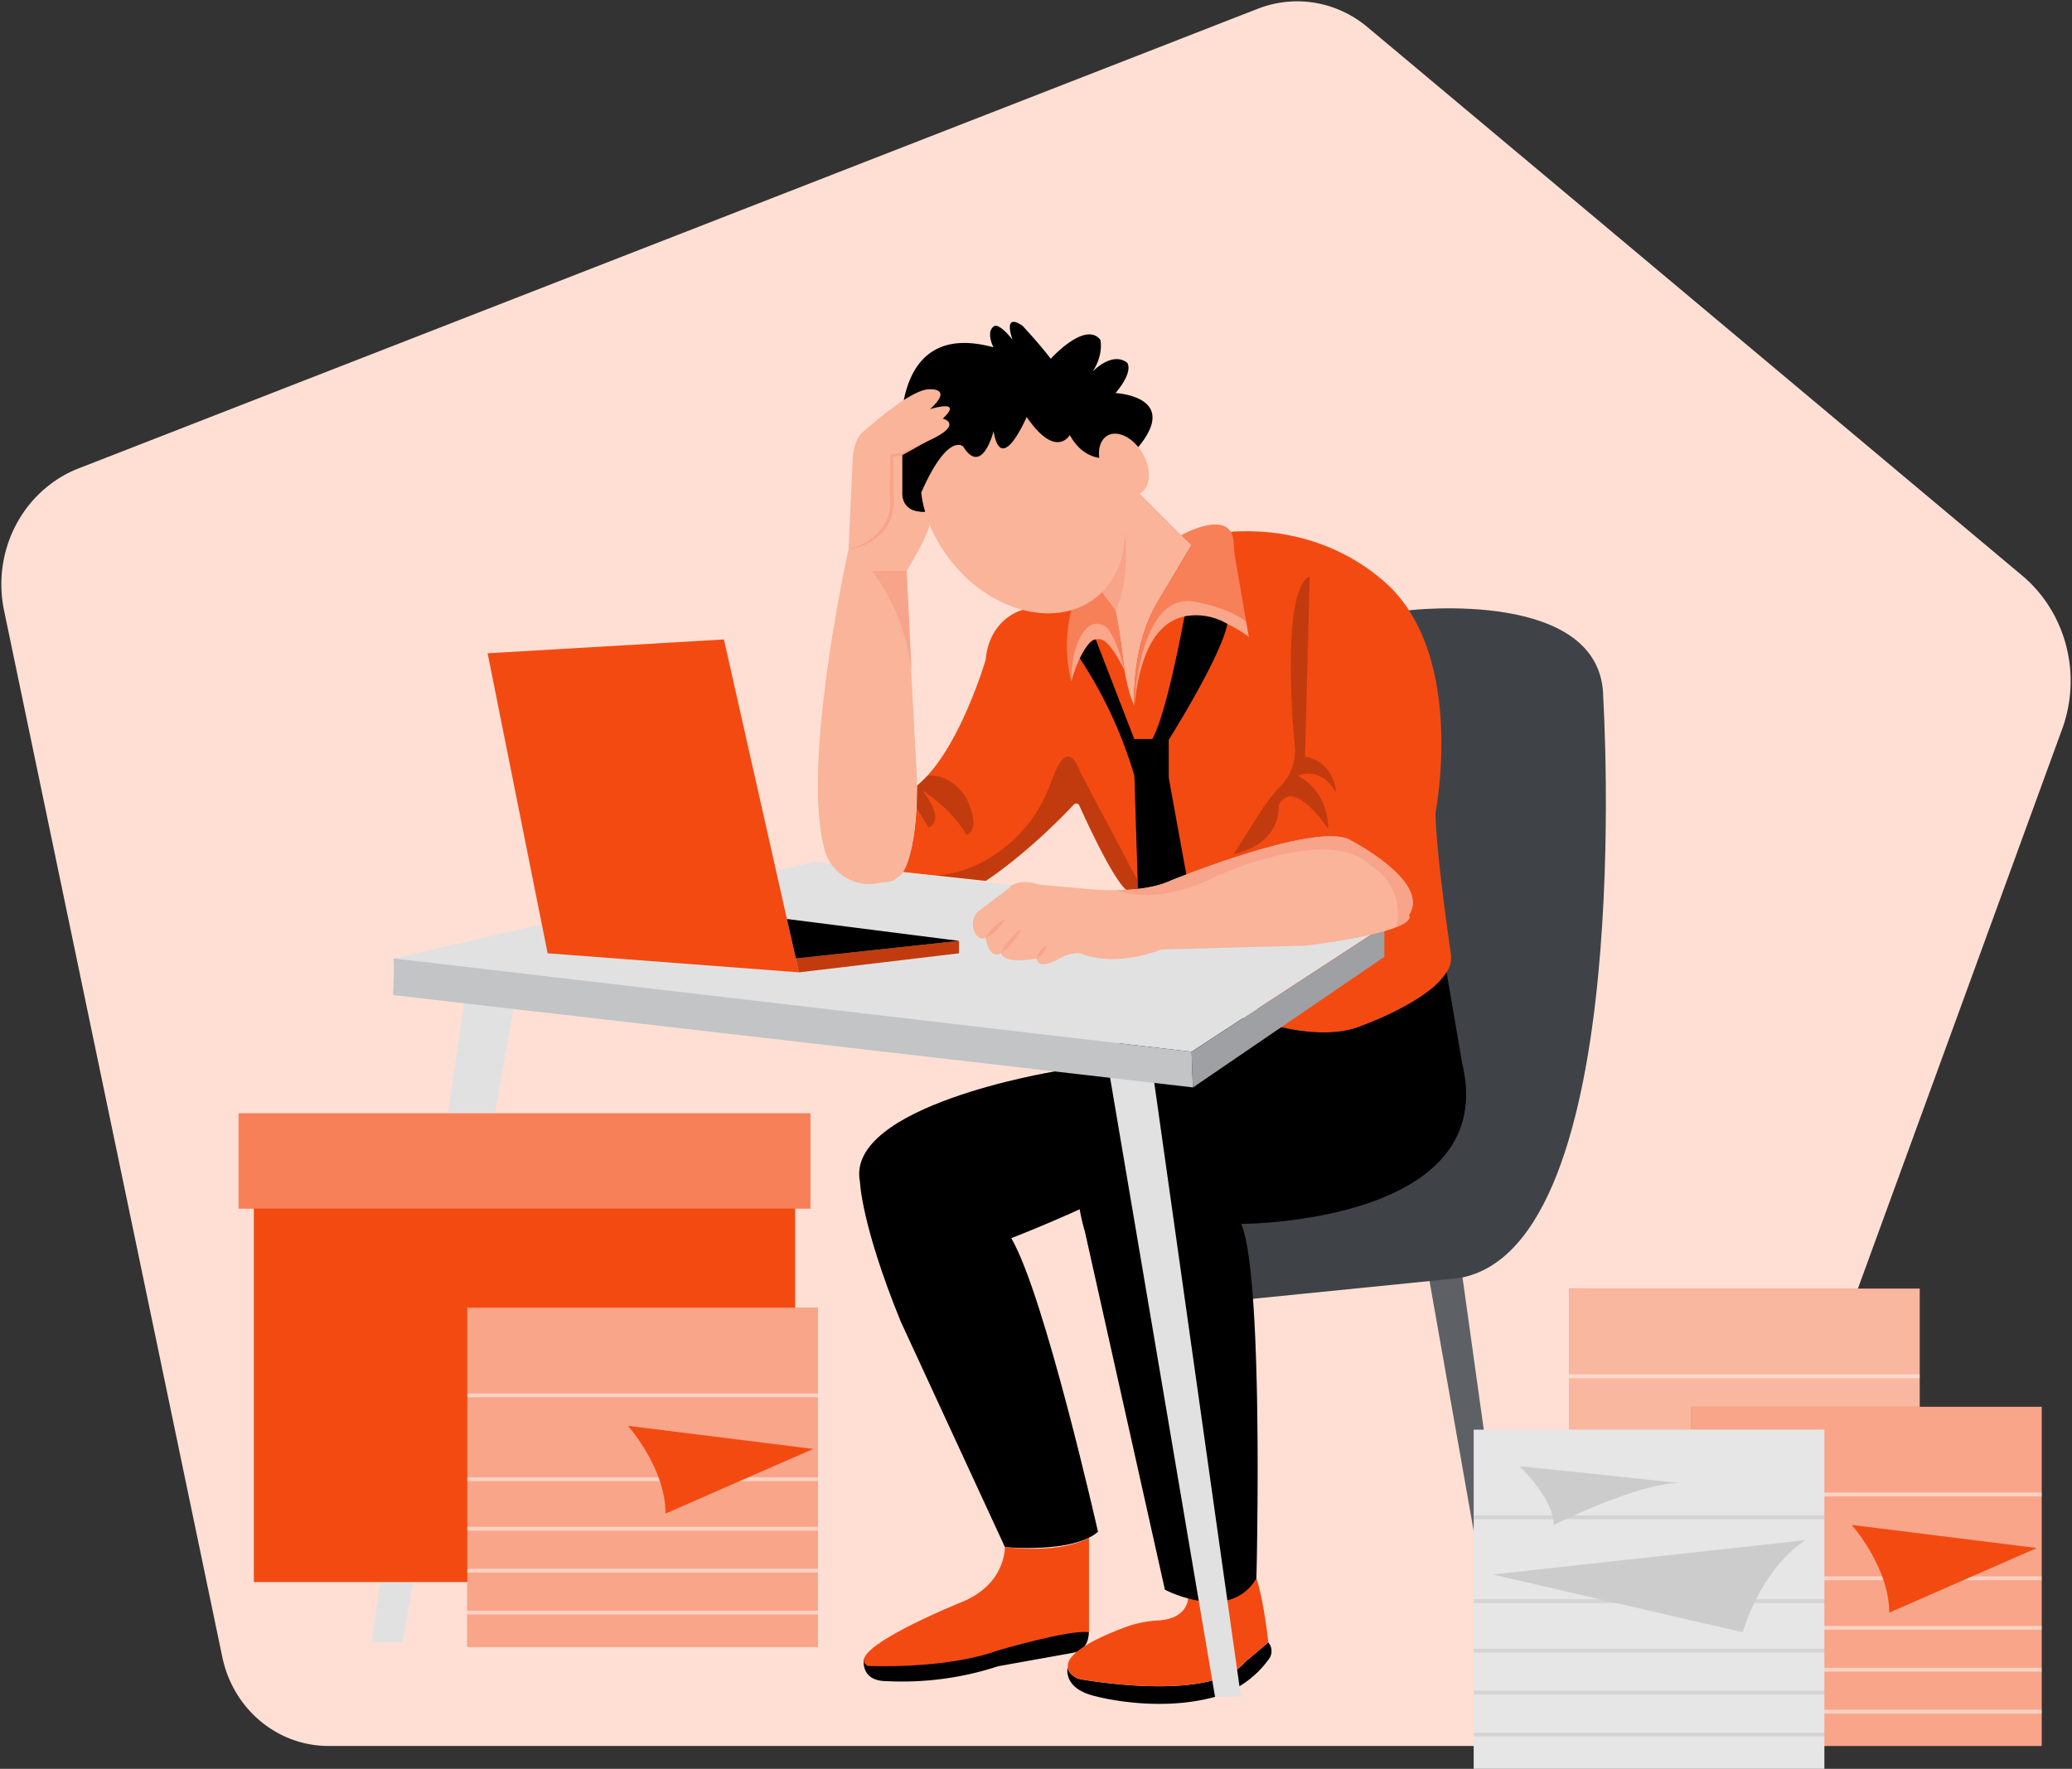 <?xml version="1.0" encoding="UTF-8" standalone="no"?>
<svg
   width="661.122"
   height="564.544"
   viewBox="0 0 661.122 564.544"
   version="1.1"
   id="svg198"
   sodipodi:docname="write.svg"
   inkscape:version="1.1 (c68e22c387, 2021-05-23)"
   xmlns:inkscape="http://www.inkscape.org/namespaces/inkscape"
   xmlns:sodipodi="http://sodipodi.sourceforge.net/DTD/sodipodi-0.dtd"
   xmlns="http://www.w3.org/2000/svg"
   xmlns:svg="http://www.w3.org/2000/svg"
   xmlns:xhtml="http://www.w3.org/1999/xhtml">
  <rect x="0" y="0" width="661.122" height="564.544" fill="#333333" stroke="none"/>
  <sodipodi:namedview
     id="namedview200"
     pagecolor="#ffffff"
     bordercolor="#666666"
     borderopacity="1.0"
     inkscape:pageshadow="2"
     inkscape:pageopacity="0.0"
     inkscape:pagecheckerboard="0"
     showgrid="false"
     inkscape:zoom="1.2783903"
     inkscape:cx="269.0884"
     inkscape:cy="247.57697"
     inkscape:window-width="2560"
     inkscape:window-height="1361"
     inkscape:window-x="-9"
     inkscape:window-y="-9"
     inkscape:window-maximized="1"
     inkscape:current-layer="svg198" />
  <defs
     id="defs2">
    <xhtml:style>*, ::after, ::before { box-sizing: border-box; }
img, svg { vertical-align: middle; }
</xhtml:style>
    <xhtml:style>*, body, html { -webkit-font-smoothing: antialiased; }
img, svg { max-width: 100%; }
</xhtml:style>
  </defs>
  <path
     d="m -216.16,214.031 -141.16,372.63 h -518.16 a 41.27,41.27 0 0 1 -40.33,-32.55 l -83,-383.51 a 45.38,45.38 0 0 1 28.45,-52.11 l 268.07,-100.67 9.46,-3.55 10.81,-4.07 127,-47.7 4,-1.51 29,-10.89 a 42.54,42.54 0 0 1 41.68,6.73 l 74.68,60.25 8.37,6.75 0.38,0.31 21.62,17.46 143.9,116.18 a 49.67,49.67 0 0 1 15.23,56.25 z"
     fill="#fff"
     opacity="0.7"
     id="path6"
     style="fill:#ffffff;fill-opacity:1" />
  <path
     d="M 657.984,232.678 539.543,557.244 H 104.776 A 34.628,35.947 0 0 1 70.937,528.892 L 1.295,194.85 A 38.076,39.527 0 0 1 25.166,149.461 l 224.926,-87.685 7.937,-3.092 9.07,-3.545 106.56,-41.547 3.356,-1.315 24.333,-9.485 a 35.694,37.053 0 0 1 34.972,5.862 l 62.661,52.479 7.023,5.879 0.319,0.27 18.14,15.208 120.74,101.194 a 41.676,43.263 0 0 1 12.779,48.994 z"
     fill="#f34a12"
     data-primary="true"
     id="path4"
     style="fill:#ffdfd4;fill-opacity:1;stroke:none;stroke-width:0.855;stroke-opacity:1" />
  <line
     x1="612.523"
     y1="453.854"
     x2="500.623"
     y2="453.854"
     fill="none"
     stroke="#ff0000"
     stroke-miterlimit="10"
     stroke-width="0.25"
     id="line8" />
  <rect
     x="500.623"
     y="411.284"
     width="111.9"
     height="108.25"
     fill="#f34a12"
     data-primary="true"
     id="rect10" />
  <rect
     x="500.623"
     y="411.284"
     width="111.9"
     height="108.25"
     fill="#ffffff"
     opacity="0.6"
     id="rect12" />
  <g
     opacity="0.5"
     id="g24"
     transform="translate(-131.777,-94.126)">
    <rect
       x="632.4"
       y="532.78"
       width="111.9"
       height="1.22"
       fill="#ffffff"
       id="rect14" />
    <rect
       x="632.4"
       y="559.54"
       width="111.9"
       height="1.22"
       fill="#ffffff"
       id="rect16" />
    <rect
       x="632.4"
       y="575.35"
       width="111.9"
       height="1.22"
       fill="#ffffff"
       id="rect18" />
    <rect
       x="632.4"
       y="588.73"
       width="111.9"
       height="1.22"
       fill="#ffffff"
       id="rect20" />
    <rect
       x="632.4"
       y="602.11"
       width="111.9"
       height="1.22"
       fill="#ffffff"
       id="rect22" />
  </g>
  <path
     d="m 551.883,448.994 c 0,0 12,13.38 12,28 l 47.09,-20.62 z"
     fill="#f34a12"
     data-primary="true"
     id="path26" />
  <polygon
     points="610.48,630.83 616.59,631.91 594.83,476.07 586.18,493.25 "
     fill="#5d6166"
     id="polygon28"
     transform="translate(-131.777,-94.126)" />
  <path
     d="m 449.553,194.784 c 0,0 62,-7.3 62,28 0,0 10.94,175.15 -45.94,185.13 l -69.67,7 -9.67,-31.6 z"
     fill="#3f4347"
     id="path30" />
  <path
     d="m 404.813,529.604 -0.53,0.69 a 31.82,31.82 0 0 1 -16.59,11.28 c -18.6,5.12 -37.89,-0.14 -37.89,-0.14 -10.95,-2.43 -9.13,-9.31 -9.13,-9.31 v 0 a 3.86,3.86 0 0 0 1.24,2.3 6.08,6.08 0 0 0 3.32,1.61 c 7.75,1.3 42.27,6.31 52,-5.54 l 7.45,-6.3 v 0 a 4.28,4.28 0 0 1 0.13,5.41 z"
     fill="#000000"
     data-secondary="true"
     id="path32" />
  <path
     d="m 275.643,529.554 c 0,0 -1.25,7 7.26,7 a 98.4,98.4 0 0 0 35.62,-4.76 l 24.12,-4.34 a 5.6,5.6 0 0 0 4.48,-4.3 10,10 0 0 0 0.31,-2.21 l -8.58,-3.85 z"
     fill="#000000"
     data-secondary="true"
     id="path34" />
  <path
     d="m 336.403,341.994 c 0,0 -66.88,10.91 -62,35.24 0,0 0.41,13.65 13,44.53 l 33.25,72 c 0,0 21.69,2.11 29.68,-4.89 0,0 -17.11,-75.8 -27.68,-93.7 0,0 22.11,-8.57 36.18,-16.28 l 54.46,-31.76 -6.33,-19.73 -24.15,-5.64 z"
     fill="#000000"
     data-secondary="true"
     id="path36" />
  <path
     d="m 336.403,341.994 c 0,0 -66.88,10.91 -62,35.24 0,0 0.41,13.65 13,44.53 l 33.25,72 c 0,0 21.69,2.11 29.68,-4.89 0,0 -17.11,-75.8 -27.68,-93.7 0,0 22.11,-8.57 36.18,-16.28 l 54.46,-31.76 -6.33,-19.73 -24.15,-5.64 z"
     opacity="0.2"
     id="path38" />
  <path
     d="m 404.683,524.184 -7.45,6.3 c -10.94,13.38 -53.51,5.27 -53.51,5.27 -1.95,-1.17 -2.86,-2.4 -3,-3.64 -0.61,-4.83 10.47,-9.84 18.05,-12.67 a 35.2,35.2 0 0 1 10.58,-2.24 c 9.66,-0.47 9.73,-7 9.73,-7 l 21.81,-6.45 c 2.42,7.27 3.79,20.43 3.79,20.43 z"
     fill="#f34a12"
     data-primary="true"
     id="path40" />
  <path
     d="m 461.553,310.334 v 0 c -5.87,9.5 -27,17 -27,17 -11.38,4.86 -27.57,0 -27.57,0 l -43.76,-39.8 -3.93,-3.57 c -4.33,-3.8 -12.54,-21.62 -14.91,-26.89 a 1.07,1.07 0 0 0 -1.76,-0.28 c -15.33,16.23 -28.09,24.35 -28.09,24.35 l -16.17,-1.75 h -0.14 l -10.89,-1.18 c 5.68,-5.37 5.27,-27.48 5.27,-27.48 13.38,-10.95 21.89,-40.14 21.89,-40.14 1.25,-13.38 11.73,-15.92 11.73,-15.92 l 54,-20.57 13.07,-4.43 c 35,-2 52.76,20.38 52.76,20.38 20.82,24.44 12,69.19 12,69.19 0,12.17 4.86,45 4.86,45 a 8.25,8.25 0 0 1 -1.36,6.09 z"
     fill="#f34a12"
     data-primary="true"
     id="path42" />
  <path
     d="m 369.223,192.354 c -8.52,14.59 -7.3,32.84 -7.3,32.84 -2.43,-4.87 -3.65,-14.6 -3.65,-14.6 q -0.42,-3.81 -0.83,-6.64 a 33.86,33.86 0 0 0 -6.45,-15.63 l -2.45,-3.27 6.61,-30.18 8,2.17 17,17 z"
     fill="#f9b499"
     id="path44" />
  <path
     d="m 348.583,185.054 7.3,9.73 c 0,0 4.8,-7.65 3,-25.11 z"
     fill="#f7a48b"
     id="path46" />
  <path
     d="m 398.453,203.294 c 0,0 -31.62,-25.54 -36.49,21.9 0,0 -1.22,-18.25 7.3,-32.84 l 10.96,-18.25 -3.29,-3.29 c 0,0 16.43,-9.26 16.73,2.8 a 36.72,36.72 0 0 0 0.67,5.73 l 3.28,18.95 z"
     fill="#f34a12"
     data-primary="true"
     id="path48" />
  <path
     d="m 398.453,203.294 c 0,0 -31.62,-25.54 -36.49,21.9 0,0 -1.22,-18.25 7.3,-32.84 l 10.96,-18.25 -3.29,-3.29 c 0,0 16.43,-9.26 16.73,2.8 a 36.72,36.72 0 0 0 0.67,5.73 l 3.28,18.95 z"
     fill="#ffffff"
     opacity="0.3"
     id="path50" />
  <path
     d="m 398.453,203.294 c 0,0 -31.62,-25.54 -36.49,21.9 0,0 1.22,-35 18.24,-33.32 0,0 10.44,1.42 17.39,6.42 z"
     fill="#ffffff"
     opacity="0.3"
     id="path52" />
  <path
     d="m 358.833,213.984 v 0 c -4.33,-8.67 -6.6,-9.5 -6.6,-9.5 -6.08,-3.65 -10.41,13 -10.41,13 a 46.69,46.69 0 0 1 0,-22.77 50.84,50.84 0 0 0 9.76,-5.73 l 4.3,5.73 c 1.21,4.93 2.83,18.34 2.95,19.27 z"
     fill="#f34a12"
     data-primary="true"
     id="path54" />
  <path
     d="m 358.833,213.984 v 0 c -4.33,-8.67 -6.6,-9.5 -6.6,-9.5 -6.08,-3.65 -10.41,13 -10.41,13 a 46.69,46.69 0 0 1 0,-22.77 50.84,50.84 0 0 0 9.76,-5.73 l 4.3,5.73 c 1.21,4.93 2.83,18.34 2.95,19.27 z"
     fill="#ffffff"
     opacity="0.3"
     id="path56" />
  <path
     d="m 358.843,214.014 v 0 c -4.33,-8.67 -6.6,-9.5 -6.6,-9.5 -6.08,-3.65 -10.41,13 -10.41,13 0,0 -0.4,-11.61 5,-17.09 a 4.5,4.5 0 0 1 6.89,0.57 c 1.55,2.19 3.37,6.07 5.12,13.02 z"
     fill="#ffffff"
     opacity="0.3"
     id="path58" />
  <path
     d="m 377.943,196.744 c 0,0 -5.72,31.54 -10.27,39.13 h -5.77 l -12.27,-31.74 c 0,0 -1.83,-0.61 -5.09,6 a 138.53,138.53 0 0 1 17.42,37.51 l 1.26,39.89 20.18,18.34 -10.49,-57.61 v -12.13 c 0,0 16.73,-26.59 18.7,-37 a 19.34,19.34 0 0 0 -13.67,-2.39 z"
     fill="#000000"
     data-secondary="true"
     id="path60" />
  <path
     d="m 367.673,235.874 c 0,0 12.88,-20.58 15.14,-39.34 a 18.41,18.41 0 0 0 -4.87,0.22 c 0,0 -4.55,26.66 -10.27,39.12 z"
     opacity="0.2"
     id="path62" />
  <path
     d="m 361.903,235.874 -15.22,-29.43 c 0,0 1.57,-2.7 3,-2.31 z"
     opacity="0.2"
     id="path64" />
  <path
     d="m 361.963,247.604 a 57.81,57.81 0 0 0 10.95,0 l 0.51,3.52 c 0,0 -6.53,-1.43 -5.34,18.55 l 3.61,25.72 -8.47,-7.86 z"
     opacity="0.2"
     id="path66" />
  <path
     d="m 292.473,257.874 3.81,6.22 c 0,0 5.92,-1.6 -1.91,-11.75 0,0 9.21,5.67 14.07,14.18 0,0 4.87,-1.43 0,-11.66 0,0 -4.4,-8 -12.54,-7.28 l -3.27,3.13 z"
     opacity="0.2"
     id="path68" />
  <path
     d="m 363.223,287.534 -3.93,-3.57 c -4.33,-3.79 -12.54,-21.62 -14.91,-26.89 a 1.08,1.08 0 0 0 -1.77,-0.29 c -15.32,16.24 -28.08,24.36 -28.08,24.36 l -16.17,-1.75 c 1.31,0 15.24,-0.34 27.94,-14.32 a 46.32,46.32 0 0 0 9.26,-16 c 2,-5.58 5.48,-12.38 9,-2.87 l 18.47,34.92 z"
     opacity="0.2"
     id="path70" />
  <path
     d="m 393.583,272.624 8.52,-13.38 a 54.81,54.81 0 0 1 6.28,-8.12 16.31,16.31 0 0 0 4.67,-13.77 c 0,0 -4.83,-48.65 4.86,-53.48 l -1.51,57.64 c 0,0 8.81,0.74 10,11.69 0,0 -4.07,-8.77 -12.37,-5.6 0,0 9.61,4 9.77,16.94 0,0 -11.16,-16.94 -15.83,-7.45 0.02,-0.04 1.43,11.88 -14.39,15.53 z"
     opacity="0.2"
     id="path72" />
  <polygon
     points="511.95,429.81 572.26,390.47 391.57,369.19 257.2,400.04 "
     fill="#e1e1e2"
     id="polygon74"
     transform="translate(-131.777,-94.126)" />
  <polygon
     points="362.76,298.21 386.7,404.46 306.51,398.38 287.36,302.63 "
     fill="#f34a12"
     data-primary="true"
     id="polygon76"
     transform="translate(-131.777,-94.126)" />
  <polygon
     points="437.76,394.42 437.76,398.38 386.7,404.46 385.71,400.04 "
     fill="#f34a12"
     data-primary="true"
     id="polygon78"
     transform="translate(-131.777,-94.126)" />
  <polygon
     points="437.76,394.42 437.76,398.38 386.7,404.46 385.71,400.04 "
     opacity="0.2"
     id="polygon80"
     transform="translate(-131.777,-94.126)" />
  <polygon
     points="385.71,400.04 437.76,394.42 382.87,387.43 "
     fill="#000000"
     data-secondary="true"
     id="polygon82"
     transform="translate(-131.777,-94.126)" />
  <path
     d="m 396.023,390.614 c 7.29,17 4.86,113.11 4.86,113.11 -3.95,6.78 -10.53,8 -16.44,7.46 a 38.79,38.79 0 0 1 -12.75,-3.81 l -25.54,-114.33 c -12.17,-41.36 29.07,-43.39 29.07,-43.39 27.84,-3.25 31.75,-22.29 31.75,-22.29 0,0 16.19,4.86 27.57,0 0,0 12.46,-4.43 20.9,-10.79 a 24.13,24.13 0 0 0 6.12,-6.23 l 5,29.18 c 12.17,51.09 -70.54,51.09 -70.54,51.09 z"
     fill="#000000"
     data-secondary="true"
     id="path84" />
  <path
     d="m 396.023,390.614 c 7.29,17 4.86,113.11 4.86,113.11 -3.95,6.78 -10.53,8 -16.44,7.46 23,-3.82 1.85,-95 1.85,-95 -6.09,-9.73 -2.44,-12.48 -2.44,-12.48 a 14.87,14.87 0 0 0 4.87,-7 c 2.43,-9.73 -4.87,-3.65 -4.87,-3.65 0,-8.52 34.06,-14.6 34.06,-14.6 7.2,-0.6 17.07,-4.75 25.22,-8.81 15.31,-7.61 23,-25.32 17.42,-41.5 a 74.32,74.32 0 0 0 -5.12,-11.56 24.13,24.13 0 0 0 6.12,-6.23 l 5,29.18 c 12.18,51.08 -70.53,51.08 -70.53,51.08 z"
     opacity="0.2"
     id="path86" />
  <path
     d="m 320.613,493.764 c 0,0 0.47,11.76 -13.75,17.55 0,0 -38.56,15.52 -30,20.39 0,0 24.32,1.21 41.35,-4.87 0,0 23.25,-6.89 29.26,-5.88 v -30.23 c 0,0 -7.4,5.24 -26.86,3.04 z"
     fill="#f34a12"
     data-primary="true"
     id="path88" />
  <polygon
     points="280.16,411.76 296.34,411.76 260.26,618.31 250.31,618.31 "
     fill="#e1e1e2"
     id="polygon90"
     transform="translate(-131.777,-94.126)" />
  <polygon
     points="519.47,635.7 527.74,635.7 499.86,438.18 485.23,433.65 "
     fill="#e1e1e2"
     id="polygon92"
     transform="translate(-131.777,-94.126)" />
  <ellipse
     cx="154.05"
     cy="329.666"
     rx="28.97"
     ry="37.72"
     transform="rotate(-38.66)"
     fill="#f9b499"
     id="ellipse102" />
  <path
     d="m 295.223,163.354 c 0,0 -7.43,1 -7.43,-6.28 v -11.64 c 0,0 -6.08,-44.31 29.2,-34.58 0,0 -2.44,-4.69 0,-6.6 0,0 1.21,-1.91 6.08,4.17 0,0 -3.34,-8.91 3.19,-4.45 0,0 5.32,5.67 9,10.53 0,0 10.95,-12.16 15.81,-6.08 0,0 1.22,4.52 -2.43,10.17 0,0 6.08,-6.52 10.95,-2.87 0,0 2.43,2.43 -3.65,9.73 0,0 21.47,1 6.48,18.14 0,0 -13.78,8.62 -21.08,-4.76 0,0 -4.41,7.92 -13.76,-5.77 0,0 -8.13,19.15 -10.56,4.55 0,0 -3.65,14.6 -9.73,4.87 0,0 -4.79,-4.68 -13.34,14.69 a 30.57,30.57 0 0 0 1.27,6.18 z"
     fill="#000000"
     data-secondary="true"
     id="path104" />
  <path
     d="m 296.073,140.764 -8.2,4.2 v 12.13 c 0,0 -0.5,4.19 3.38,5.75 a 9.41,9.41 0 0 0 4,0.55 c 1.41,-0.12 1.4,4.06 1.4,4.06 -0.89,4.26 -7.39,14.8 -7.39,14.8 l 1.47,31.71 a 0.25,0.25 0 0 1 0,0.09 l 1.83,34.25 c 0,30.4 -6.08,31.62 -6.08,31.62 -1.9,2 -3.6,1.36 -5.92,1.9 a 14.86,14.86 0 0 1 -17.5,-10.74 c -7.52,-27.64 7.69,-95.79 7.69,-95.79 l 1.29,-28 c 0,0 0,-7.29 3.68,-9.72 0,0 14.63,-13.33 20.71,-13.32 0,0 8,-0.67 0.31,6.34 0,0 10.94,-3.47 4.08,3 0.07,0.02 7.04,1.81 -4.75,7.17 z"
     fill="#f9b499"
     id="path106" />
  <path
     d="m 270.743,175.324 c 6.88,-1.65 13.23,-7.12 13.3,-14.56 -0.14,-5.1 -0.08,-10.22 0.05,-15.33 v -0.41 l 0.38,-0.05 3.17,-0.4 c 2.14,-1.09 5.61,-2.68 8.24,-3.84 -2.69,1.56 -5.37,3.16 -8.13,4.59 l -3.14,0.57 0.4,-0.46 c 0.11,4.08 0.13,8.17 0.14,12.25 a 19.35,19.35 0 0 1 -0.43,6.32 c -1.5,6.36 -7.79,10.5 -14,11.32 z"
     fill="#f7a48b"
     id="path108" />
  <ellipse
     cx="236.485"
     cy="307.65"
     rx="6.9"
     ry="10.57"
     transform="rotate(-30)"
     fill="#f9b499"
     id="ellipse110" />
  <path
     d="m 290.823,213.944 a 66.09,66.09 0 0 0 -12.53,-31.71 h 11 z"
     fill="#f7a48b"
     id="path112" />
  <path
     d="m 125.423,305.874 c 0.57,-0.45 0,11.72 0,11.72 l 255.19,29.46 -0.39,-11.37 z"
     fill="#c2c4c6"
     id="path114" />
  <polygon
     points="511.95,429.81 573.5,389.76 573.5,399.5 512.39,441.22 "
     fill="#9ea0a3"
     id="polygon116"
     transform="translate(-131.777,-94.126)" />
  <path
     d="m 449.533,292.084 c 0,0 1.45,1.45 -3.35,3.56 -4,1.75 -12.35,4 -29.49,6.17 l -46.22,1.22 c 0,0 -14.17,6 -25.93,1.19 a 11.08,11.08 0 0 0 -6.43,1.69 c 0,0 -6.89,4.1 -7.32,0 0,0 -10.18,2 -11.4,-1.66 0,0 -3.65,2.43 -4.87,-4.87 0,0 -3,1.16 -3.91,-3.08 a 5.64,5.64 0 0 1 1.48,-5.43 l 9.73,-7.3 c 0,0 2.43,-3.65 9.73,-1.22 l 13,1.12 a 89.88,89.88 0 0 0 11.75,0.63 c 5.67,-0.06 12.26,-0.73 17.13,-3 0,0 44.49,-18.23 56.65,-13.36 -0.01,0.02 26.75,13.4 19.45,24.34 z"
     fill="#f9b499"
     id="path118" />
  <path
     d="m 449.533,292.084 c 0,0 1.45,1.45 -3.35,3.56 l -0.46,-0.26 c 2.26,-13.72 -8.35,-19.11 -8.35,-19.11 -13.38,-13.38 -49.87,3.65 -49.87,3.65 -19.46,9.73 -31.21,4.18 -31.21,4.18 5.67,-0.06 12.26,-0.73 17.13,-3 0,0 44.49,-18.23 56.65,-13.36 0,0.02 26.76,13.4 19.46,24.34 z"
     fill="#f7a48b"
     id="path120" />
  <path
     d="m 320.613,293.304 a 15,15 0 0 1 -6.09,6.08 15.11,15.11 0 0 1 6.09,-6.08 z"
     fill="#f7a48b"
     id="path122" />
  <path
     d="m 325.923,296.344 a 21.32,21.32 0 0 1 -6.53,7.91 21.24,21.24 0 0 1 6.53,-7.91 z"
     fill="#f7a48b"
     id="path124" />
  <path
     d="m 330.783,305.874 a 5.74,5.74 0 0 1 3.2,-4.1 5.7,5.7 0 0 1 -3.2,4.1 z"
     fill="#f7a48b"
     id="path126" />
  <line
     x1="651.443"
     y1="491.564"
     x2="539.543"
     y2="491.564"
     fill="none"
     stroke="#ff0000"
     stroke-miterlimit="10"
     stroke-width="0.25"
     id="line128" />
  <rect
     x="539.543"
     y="448.994"
     width="111.9"
     height="108.25"
     fill="#f34a12"
     data-primary="true"
     id="rect130" />
  <rect
     x="539.543"
     y="448.994"
     width="111.9"
     height="108.25"
     fill="#ffffff"
     opacity="0.5"
     id="rect132" />
  <g
     opacity="0.5"
     id="g144"
     transform="translate(-131.777,-94.126)">
    <rect
       x="671.32"
       y="570.49"
       width="111.9"
       height="1.22"
       fill="#ffffff"
       id="rect134" />
    <rect
       x="671.32"
       y="597.24"
       width="111.9"
       height="1.22"
       fill="#ffffff"
       id="rect136" />
    <rect
       x="671.32"
       y="613.06"
       width="111.9"
       height="1.22"
       fill="#ffffff"
       id="rect138" />
    <rect
       x="671.32"
       y="626.44"
       width="111.9"
       height="1.22"
       fill="#ffffff"
       id="rect140" />
    <rect
       x="671.32"
       y="639.82"
       width="111.9"
       height="1.22"
       fill="#ffffff"
       id="rect142" />
  </g>
  <path
     d="m 590.803,486.694 c 0,0 12,13.38 12,28 l 47.09,-20.62 z"
     fill="#f34a12"
     data-primary="true"
     id="path146" />
  <rect
     x="470.213"
     y="456.294"
     width="111.9"
     height="108.25"
     fill="#e6e6e6"
     id="rect148" />
  <g
     opacity="0.08"
     id="g160"
     transform="translate(-131.777,-94.126)">
    <rect
       x="601.99"
       y="577.78"
       width="111.9"
       height="1.22"
       id="rect150" />
    <rect
       x="601.99"
       y="604.54"
       width="111.9"
       height="1.22"
       id="rect152" />
    <rect
       x="601.99"
       y="620.35"
       width="111.9"
       height="1.22"
       id="rect154" />
    <rect
       x="601.99"
       y="633.73"
       width="111.9"
       height="1.22"
       id="rect156" />
    <rect
       x="601.99"
       y="647.11"
       width="111.9"
       height="1.22"
       id="rect158" />
  </g>
  <path
     d="m 576.033,491.564 -99.74,10.95 79.76,18.44 c 0,0 5.39,-19.66 19.98,-29.39 z"
     fill="#cccccc"
     id="path162" />
  <path
     d="m 484.813,467.934 c 0,0 10.94,10.25 10.94,18.76 0,0 26.76,-13.38 40.14,-13.38 z"
     fill="#cccccc"
     id="path164" />
  <rect
     x="80.993"
     y="380.874"
     width="172.72"
     height="124.06"
     fill="#f34a12"
     data-primary="true"
     id="rect166" />
  <rect
     x="76.133"
     y="355.334"
     width="182.45"
     height="30.41"
     fill="#f34a12"
     data-primary="true"
     id="rect168" />
  <rect
     x="76.133"
     y="355.334"
     width="182.45"
     height="30.41"
     fill="#ffffff"
     opacity="0.3"
     id="rect170" />
  <line
     x1="261.013"
     y1="459.944"
     x2="149.103"
     y2="459.944"
     fill="none"
     stroke="#ff0000"
     stroke-miterlimit="10"
     stroke-width="0.25"
     id="line172" />
  <rect
     x="149.103"
     y="417.364"
     width="111.9"
     height="108.25"
     fill="#f34a12"
     data-primary="true"
     id="rect174" />
  <rect
     x="149.103"
     y="417.364"
     width="111.9"
     height="108.25"
     fill="#ffffff"
     opacity="0.5"
     id="rect176" />
  <g
     opacity="0.5"
     id="g188"
     transform="translate(-131.777,-94.126)">
    <rect
       x="280.88"
       y="538.86"
       width="111.9"
       height="1.22"
       fill="#ffffff"
       id="rect178" />
    <rect
       x="280.88"
       y="565.62"
       width="111.9"
       height="1.22"
       fill="#ffffff"
       id="rect180" />
    <rect
       x="280.88"
       y="581.43"
       width="111.9"
       height="1.22"
       fill="#ffffff"
       id="rect182" />
    <rect
       x="280.88"
       y="594.81"
       width="111.9"
       height="1.22"
       fill="#ffffff"
       id="rect184" />
    <rect
       x="280.88"
       y="608.19"
       width="111.9"
       height="1.22"
       fill="#ffffff"
       id="rect186" />
  </g>
  <path
     d="m 200.363,455.074 c 0,0 12,13.38 12,28 l 47.09,-20.63 z"
     fill="#f34a12"
     data-primary="true"
     id="path190" />
</svg>
